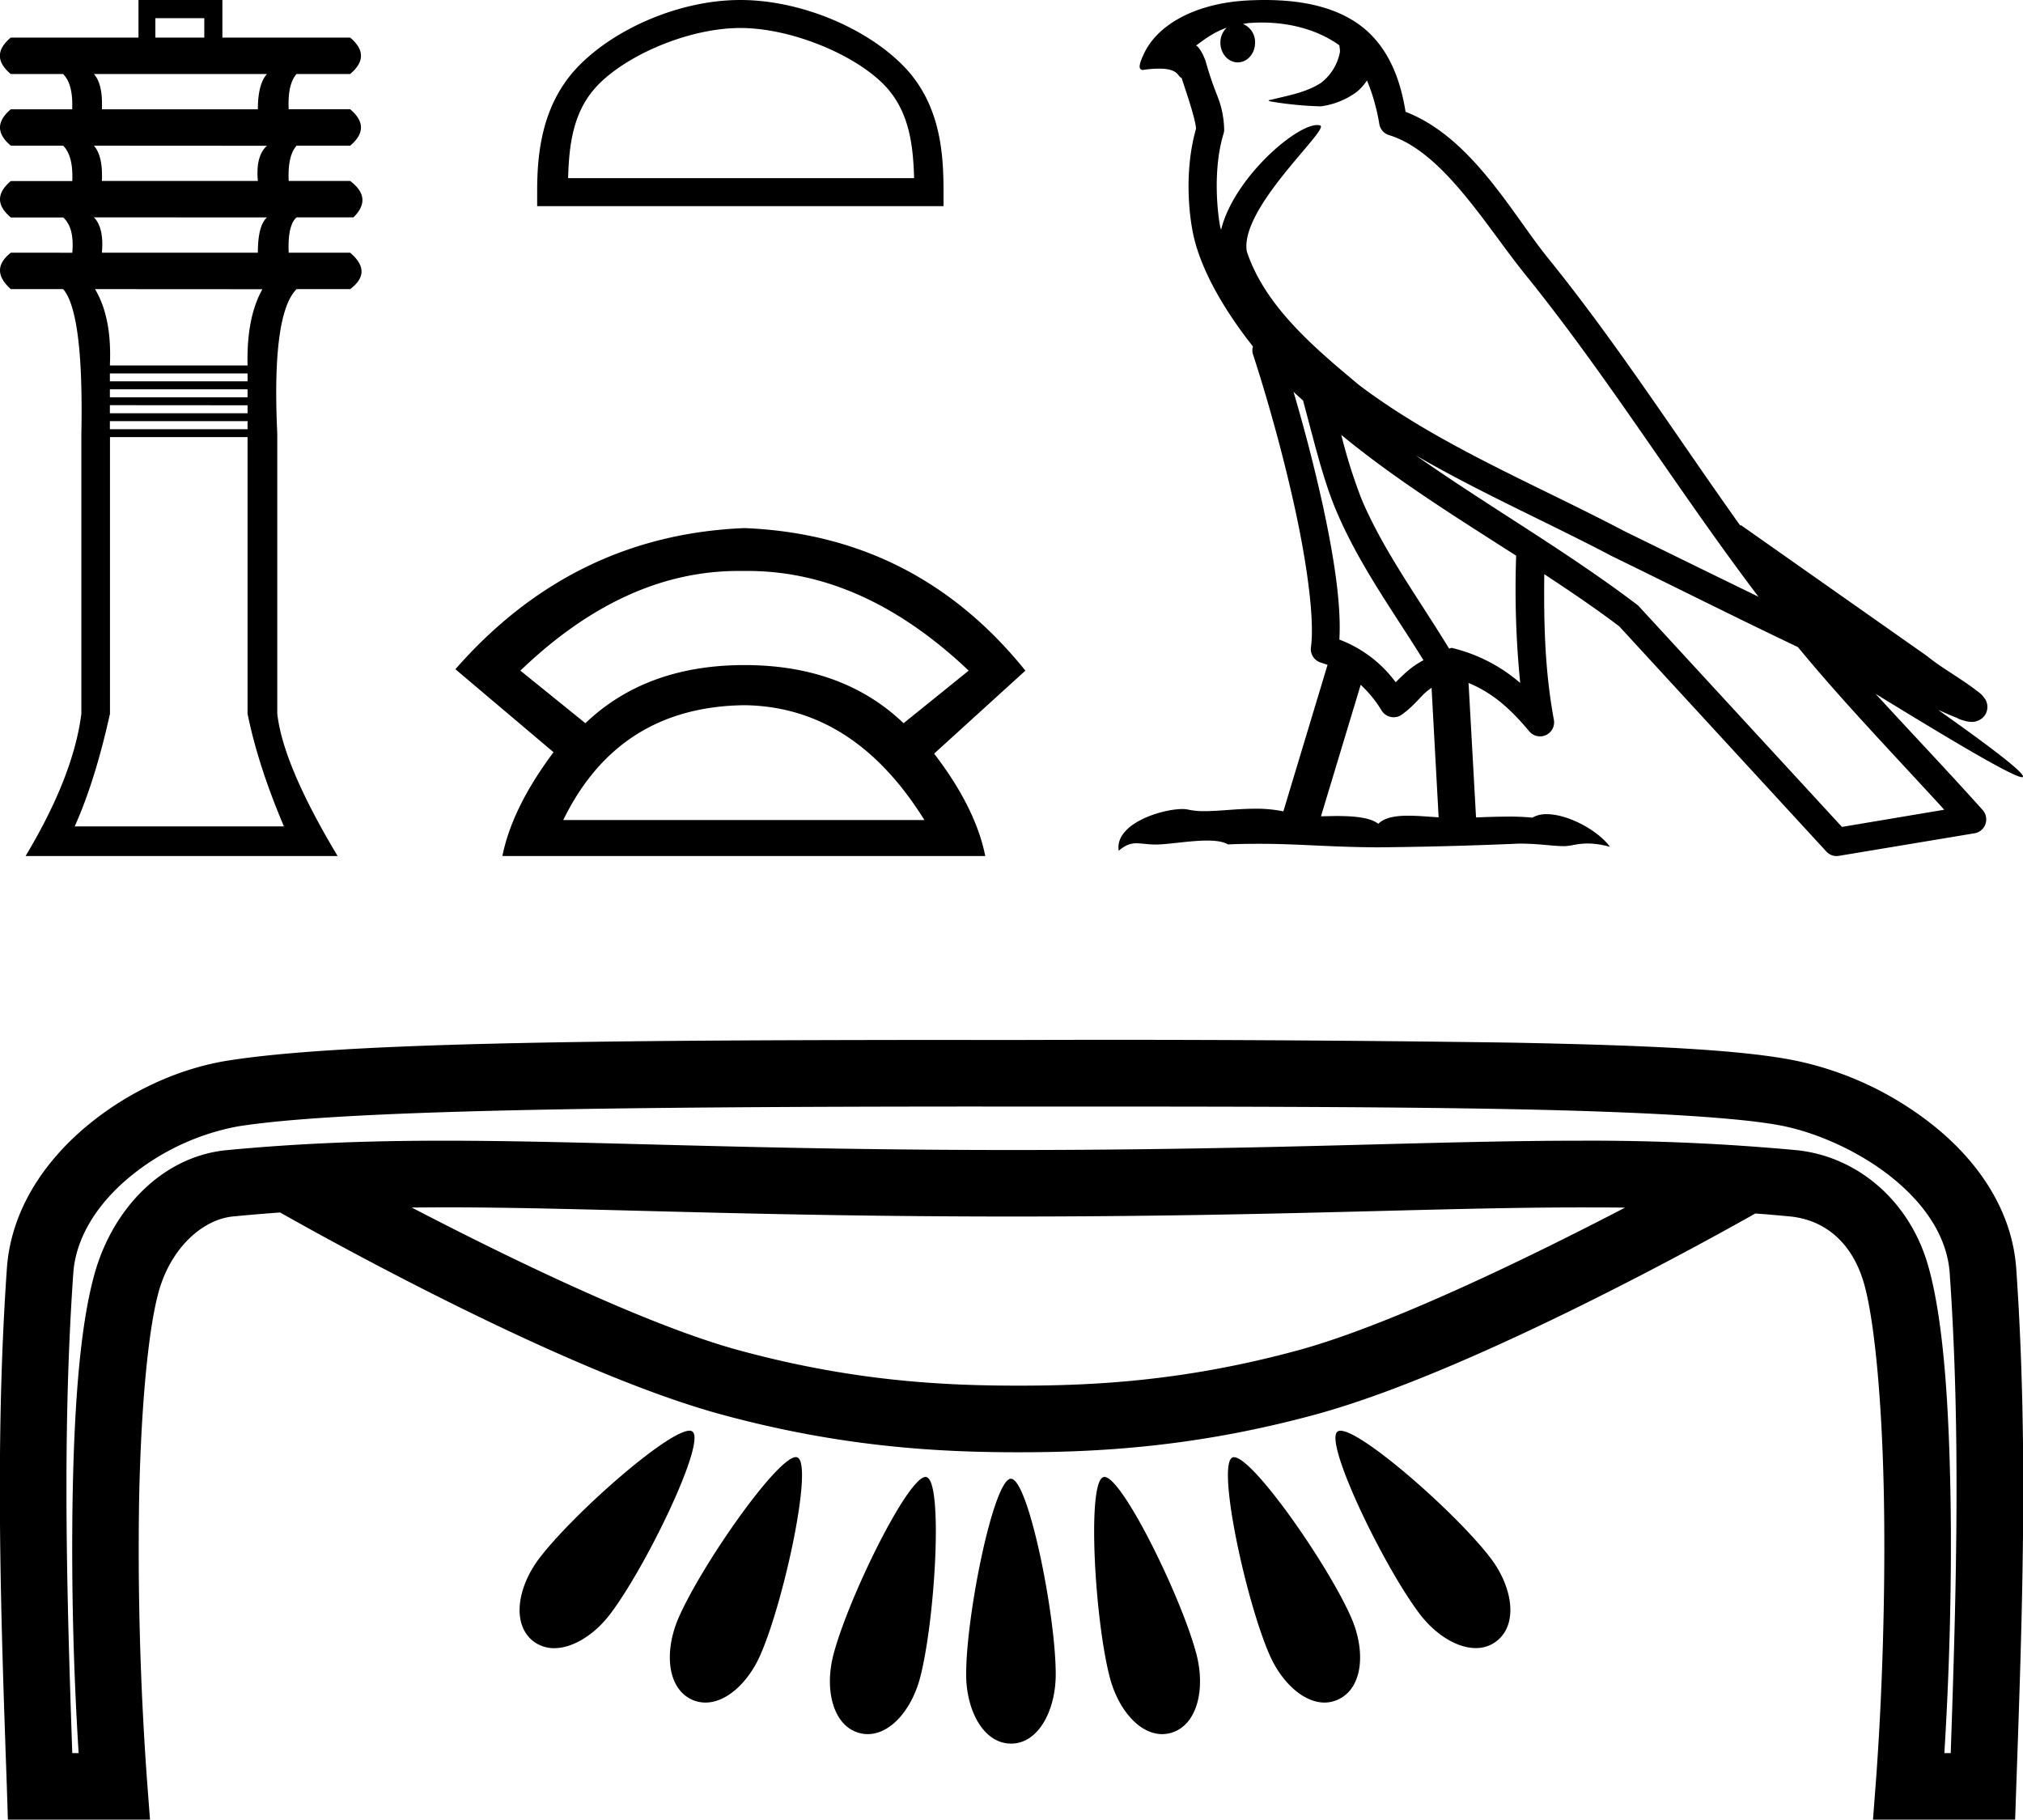 <svg xmlns="http://www.w3.org/2000/svg" width="20.013" height="18"><path d="M2.021.18v.192h-.484V.18zm.62.552q-.09.101-.09.349H1.008Q1.019.833.929.732zm0 .71q-.113.1-.09.348H1.008q.011-.247-.079-.349zm0 .709q-.09.079-.09.349H1.008q.022-.248-.079-.35zm-.045.71q-.158.28-.147.754H1.087q.022-.473-.147-.755zm-.147.833v.078H1.087v-.078zm0 .157v.079H1.087v-.079zm0 .158v.079H1.087v-.08zm0 .157v.08H1.087v-.08zm0 .158V7.06q.102.507.36 1.115H.739q.202-.45.349-1.115V4.324zM1.37 0v.372H.106q-.214.18 0 .36h.518q.101.101.09.349H.107q-.214.18 0 .36h.518q.101.102.09.35H.107q-.214.18 0 .36h.518q.113.101.09.349H.107q-.214.169 0 .36h.518q.203.237.18 1.43v2.77q-.079.62-.552 1.408H3.34q-.54-.9-.597-1.408V4.29q-.056-1.182.191-1.43h.53q.225-.169 0-.36h-.608q-.012-.27.078-.35h.563q.192-.19-.033-.36h-.608q-.012-.247.078-.349h.53q.214-.18 0-.36h-.608q-.012-.248.078-.349h.53q.214-.18 0-.36H2.2V0zm5.954.277c.495 0 1.114.254 1.413.553.262.262.296.61.306.932H5.62c.01-.322.044-.67.306-.932.3-.3.904-.553 1.398-.553zm0-.277c-.586 0-1.218.271-1.587.64-.38.38-.423.88-.423 1.254v.145h4.02v-.145c0-.374-.028-.874-.408-1.253C8.556.27 7.911 0 7.324 0zm-.02 5.648h.093q1.146 0 2.186.986l-.644.52q-.602-.575-1.574-.575-.972 0-1.574.575l-.643-.52q1.026-.986 2.156-.986zm.061 1.328q1.082.014 1.78 1.136H5.572Q6.12 6.99 7.365 6.976zm0-1.752q-1.697.068-2.86 1.396l.971.821q-.41.548-.506 1.027h4.777q-.096-.479-.506-1.013l.903-.821q-1.081-1.342-2.779-1.41zM12.48.223c.327 0 .587.094.77.225.002.025.009.05.004.075a.502.502 0 0 1-.186.297c-.15.097-.328.125-.498.168-.042.004-.009.014.015.018a3.471 3.471 0 0 0 .481.046.766.766 0 0 0 .36-.146.524.524 0 0 0 .097-.11c.069.162.107.334.122.43a.138.138 0 0 0 .095.11c.536.164.959.898 1.355 1.387.813 1.006 1.505 2.13 2.301 3.18-.44-.214-.88-.43-1.321-.646-.904-.475-1.845-.854-2.637-1.453l-.004-.004c-.456-.38-.923-.781-1.1-1.314-.07-.433.827-1.212.726-1.245a.098.098 0 0 0-.03-.004c-.216 0-.826.53-.95 1.035-.002-.006-.006-.014-.007-.02-.034-.169-.073-.592.032-.932a.137.137 0 0 0 .005-.049.926.926 0 0 0-.058-.298c-.03-.08-.066-.162-.123-.36-.014-.05-.066-.154-.097-.162.087-.065.176-.132.303-.177a.204.204 0 0 0-.062.148c0 .108.077.195.172.195.094 0 .171-.087.171-.195V.42a.193.193 0 0 0-.12-.183c.025-.003.045-.009.072-.01a1.75 1.75 0 0 1 .112-.004zm.316 3.652c.03.03.063.058.095.088.1.367.194.772.326 1.084.227.54.571 1.008.865 1.484a.853.853 0 0 0-.18.127c-.04.036-.064.06-.095.091a1.228 1.228 0 0 0-.557-.422c.02-.34-.051-.805-.16-1.311a16.42 16.42 0 0 0-.294-1.141zm.473.427c.54.445 1.142.818 1.73 1.195a9.38 9.38 0 0 0 .04 1.259 1.605 1.605 0 0 0-.677-.347c-.01 0-.017.006-.027.006-.305-.5-.65-.969-.864-1.474a5.236 5.236 0 0 1-.202-.639zm.192 2.472c.077.072.147.155.207.255a.141.141 0 0 0 .12.066.135.135 0 0 0 .08-.026c.102-.073.164-.152.224-.21a.627.627 0 0 1 .07-.055l.07 1.281c-.1-.006-.204-.016-.3-.016-.124 0-.233.017-.297.08-.08-.062-.234-.077-.42-.077l-.147.003.393-1.301zm.544-2.27c.637.37 1.31.665 1.946 1l.002.001c.61.297 1.217.603 1.833.896.462.56.965 1.08 1.448 1.609l-1.012.17L16.215 6a.136.136 0 0 0-.018-.017c-.705-.535-1.483-.98-2.192-1.479zM12.512 0a3.19 3.19 0 0 0-.194.006c-.51.033-.88.248-1.007.538-.02.044-.069.148-.004.148a1.106 1.106 0 0 1 .16-.013c.197 0 .18.08.222.091.043.133.136.398.143.503-.115.404-.072.83-.03 1.034.07.344.296.745.593 1.12a.134.134 0 0 0 0 .077c.142.434.307 1.02.425 1.57s.184 1.071.149 1.328c-.01.07.035.137.104.154l.06.021-.437 1.449a1.34 1.34 0 0 0-.28-.026c-.179 0-.355.024-.5.024a.71.71 0 0 1-.16-.015.257.257 0 0 0-.058-.006c-.206 0-.672.144-.631.413.07-.06.121-.074.177-.074.051 0 .108.012.19.012a.81.81 0 0 0 .013 0c.12-.002.328-.039.495-.039.085 0 .16.01.206.038.111-.005.212-.006.305-.006.4 0 .681.032 1.176.035a40.544 40.544 0 0 0 1.4-.037c.211.001.328.025.434.025h.018c.063-.002.125-.026.226-.026.058 0 .129.008.22.033-.117-.161-.412-.323-.626-.323a.278.278 0 0 0-.142.034 2.39 2.39 0 0 0-.239-.01c-.103 0-.21.004-.318.008l-.074-1.33c.229.095.403.242.602.48a.139.139 0 0 0 .242-.116c-.09-.489-.1-.95-.095-1.44.254.167.504.336.741.515l2.051 2.23a.136.136 0 0 0 .124.041l1.34-.223a.138.138 0 0 0 .108-.09.14.14 0 0 0-.027-.14c-.35-.391-.71-.768-1.06-1.15.598.367 1.353.825 1.45.825.01 0 .013-.006.005-.018-.044-.077-.423-.356-.835-.647.066.028.13.057.196.083l.008.006c.048.016.075.027.126.029a.134.134 0 0 0 .052-.008.15.15 0 0 0 .088-.071.15.15 0 0 0 .01-.113.127.127 0 0 0-.025-.046c-.028-.04-.048-.05-.076-.072a2.142 2.142 0 0 0-.096-.07c-.072-.05-.159-.105-.232-.154a2.348 2.348 0 0 1-.168-.122l-1.83-1.287c-.005-.003-.01 0-.014-.003-.627-.879-1.217-1.8-1.903-2.647-.35-.433-.752-1.19-1.405-1.442-.031-.186-.102-.53-.355-.775-.214-.209-.525-.305-.873-.326A2.695 2.695 0 0 0 12.512 0zM4.381 11.943h.003c1.423 0 3.039.091 5.628.091 2.591 0 4.204-.09 5.625-.09.148 0 .294 0 .439.002-.942.49-2.321 1.162-3.23 1.41-1.13.308-2.03.351-2.77.351-.74 0-1.64-.043-2.77-.351-.91-.248-2.292-.922-3.233-1.411l.308-.002zm2.44 2.21h-.005c-.225.012-1.145.822-1.48 1.261-.217.285-.276.65-.062.82.062.047.133.07.208.07.186 0 .4-.134.554-.337.357-.47.95-1.7.815-1.805a.048.048 0 0 0-.03-.01zm6.44 0h-.003a.045.045 0 0 0-.027.009c-.135.106.458 1.336.815 1.805.155.203.368.336.554.336a.328.328 0 0 0 .207-.07c.215-.17.156-.534-.06-.819-.338-.443-1.27-1.261-1.486-1.261zm-5.387.261a.05.05 0 0 0-.005 0c-.195.02-.928 1.068-1.156 1.59-.143.329-.115.697.134.81a.323.323 0 0 0 .132.028c.21 0 .425-.201.544-.473.237-.542.522-1.88.367-1.951a.039.039 0 0 0-.016-.004zm4.334 0h-.004a.037.037 0 0 0-.012.004c-.156.07.13 1.409.367 1.951.119.272.335.473.544.473a.32.32 0 0 0 .132-.029c.249-.112.277-.48.133-.81-.23-.526-.973-1.588-1.16-1.588zm-3.052.196h-.002c-.18.014-.76 1.194-.908 1.754-.092.348-.007.707.255.779a.318.318 0 0 0 .084.011c.228 0 .435-.246.517-.557.15-.573.229-1.94.064-1.985a.038.038 0 0 0-.01-.002zm1.77 0h-.004l-.006.002c-.164.045-.087 1.412.064 1.985.082.31.289.557.516.557a.318.318 0 0 0 .084-.011c.263-.072.347-.43.256-.78-.148-.562-.734-1.753-.91-1.753zm-.927.018h-.002c-.17.02-.439 1.345-.439 1.934 0 .361.173.686.445.686.268 0 .441-.325.441-.686 0-.593-.272-1.934-.443-1.934H10zm-.284-3.682h.292c1.927 0 3.617 0 4.94.026 1.321.026 2.295.083 2.701.168.353.074.773.264 1.09.526.319.263.526.581.55.929.11 1.572.065 3.154.01 4.747h-.063c.048-.768.074-1.65.062-2.474-.015-.952-.068-1.801-.221-2.343-.184-.651-.708-1.09-1.31-1.148a22.055 22.055 0 0 0-2.142-.093c-1.44 0-3.05.092-5.612.092-2.563 0-4.177-.092-5.619-.092-.726 0-1.408.023-2.147.093-.634.06-1.127.574-1.309 1.218-.152.54-.206 1.374-.22 2.308a32.27 32.27 0 0 0 .061 2.439H.715c-.055-1.593-.1-3.175.01-4.747.024-.349.233-.68.549-.945a2.367 2.367 0 0 1 1.076-.507c1.001-.161 3.681-.195 7.22-.197h.145zm-.115-.659h-.201c-3.45.002-6.014.023-7.154.206-.48.078-.982.306-1.395.653-.413.347-.742.827-.782 1.403-.12 1.722-.06 3.434 0 5.133l.01.318h1.406l-.027-.354a31.702 31.702 0 0 1-.082-2.733c.014-.91.085-1.743.196-2.139.122-.433.435-.713.738-.741.156-.015.31-.028.462-.039.385.218 2.804 1.573 4.361 1.997 1.202.328 2.177.375 2.944.375.766 0 1.742-.047 2.944-.375 1.536-.419 3.913-1.743 4.345-1.987.112.008.225.018.34.029.335.032.617.245.737.67.11.394.182 1.246.196 2.175.014.929-.02 1.952-.082 2.768l-.027.354h1.406l.011-.318c.06-1.7.12-3.41 0-5.133-.041-.577-.375-1.05-.788-1.39a3.255 3.255 0 0 0-1.375-.663c-.538-.113-1.492-.156-2.824-.182a279.874 279.874 0 0 0-4.952-.026H9.6z"/></svg>